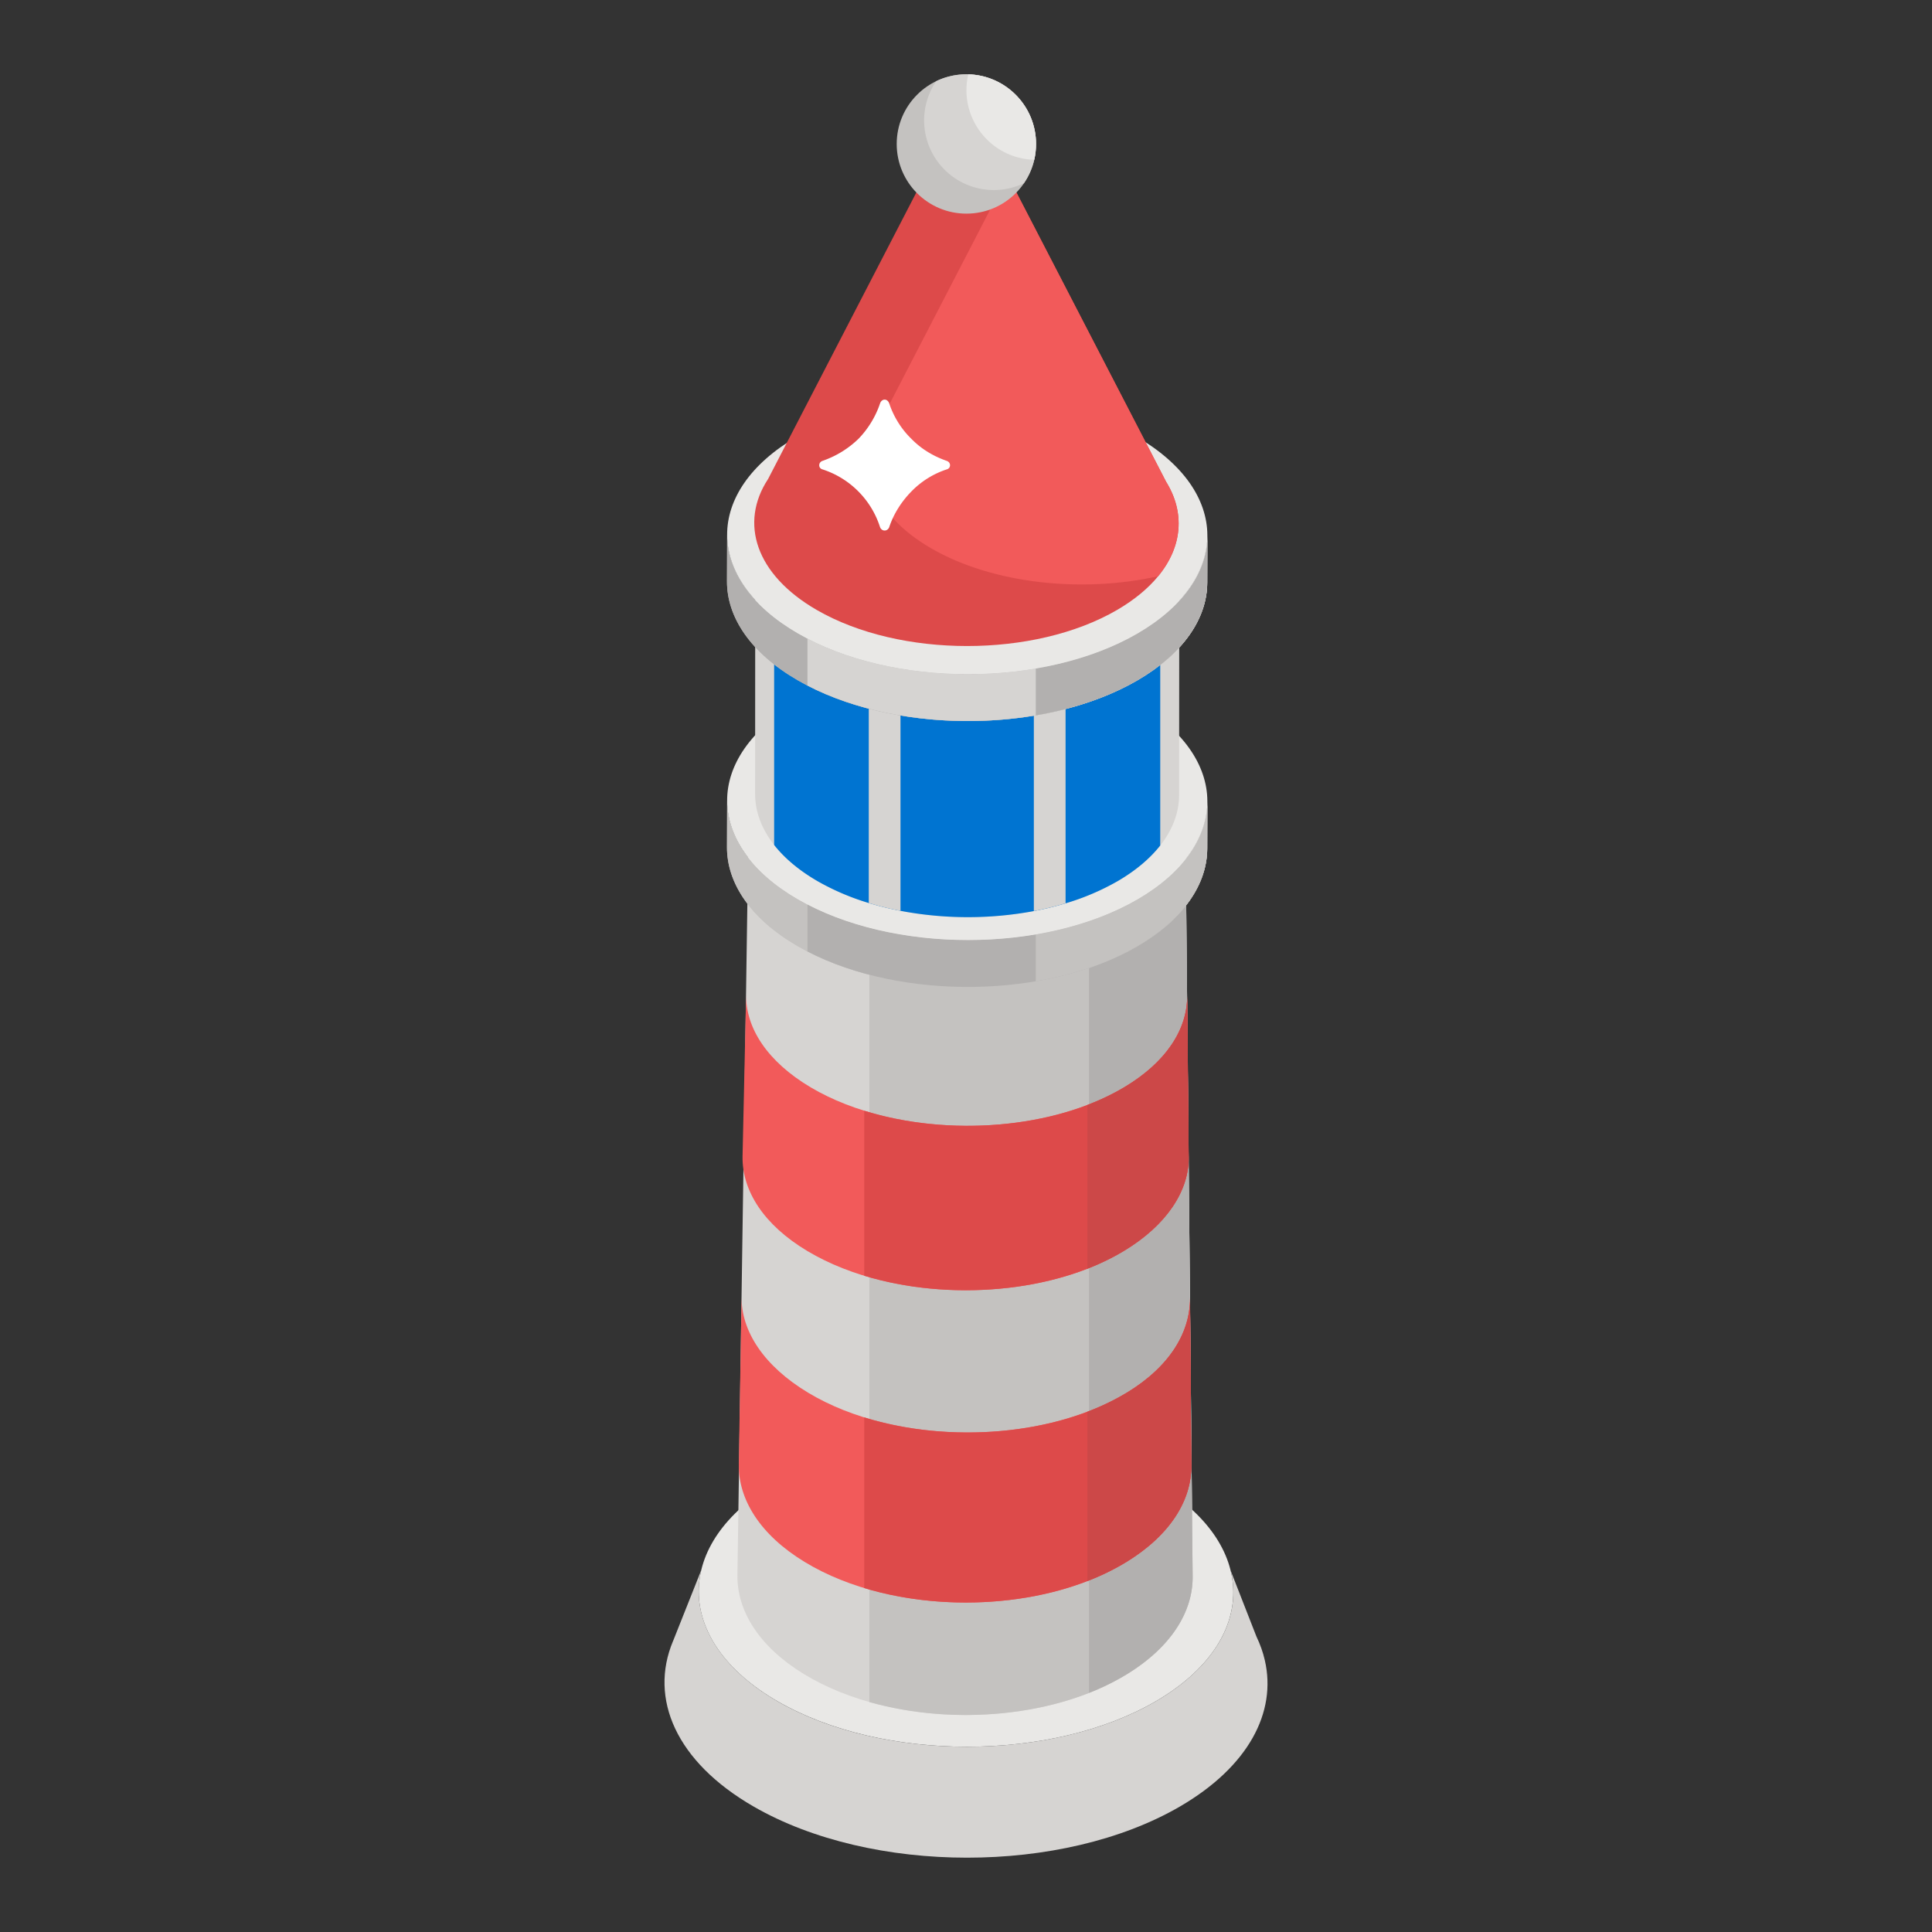 <?xml version="1.0" standalone="no"?><!DOCTYPE svg PUBLIC "-//W3C//DTD SVG 1.1//EN" "http://www.w3.org/Graphics/SVG/1.1/DTD/svg11.dtd"><svg class="icon" width="200px" height="200.00px" viewBox="0 0 1024 1024" version="1.1" xmlns="http://www.w3.org/2000/svg"><rect x="0" y="0" width="1024" height="1024" fill="#333333" stroke="none"/><path d="M625.37 957.5c-62.208 36.154-163.35 36.154-226.01-0.04-41.138-23.75-55.394-57.226-42.654-87.632l0.04-0.058 14.906-37.494c-5.808 24.616 7.72 50.51 40.508 69.494 55.532 32.04 145.172 32.04 200.33 0.02 32.492-18.906 45.766-44.7 39.818-69.26l13.628 34.858c1.988 4.154 3.484 8.348 4.45 12.602 6.36 27.53-8.626 56.34-45.016 77.51z" fill="#D6D4D2" /><path d="M611.84 785.724c55.534 32.058 55.81 83.986 0.632 116.066-55.12 32.02-144.78 32.02-200.312-0.04-55.474-32.02-55.808-83.968-0.67-116.008 55.18-32.06 144.858-32.06 200.332 0l0.02-0.02z" fill="#E9E8E6" /><path d="M628.382 445.54l3.74 389.964c0.18 18.668-11.32 37.376-34.618 51.732-47.064 28.988-124.1 29.008-171.52 0-23.73-14.512-35.406-33.516-35.132-52.42l5.77-389.928c-0.256 17.448 10.97 34.974 33.774 48.366 45.528 26.74 119.492 26.72 164.706 0 22.39-13.234 33.436-30.504 33.28-47.716z" fill="#D6D4D2" /><path d="M628.38 445.54c0.16 17.21-10.888 34.46-33.28 47.712-36.134 21.368-90.66 25.66-134.32 12.86v396.012c44.9 12.722 99.96 7.76 136.724-14.888 23.296-14.356 34.796-33.06 34.62-51.732L628.38 445.54z" fill="#C4C2C0" /><path d="M628.38 445.54c0.16 17.21-10.888 34.46-33.28 47.712a124.236 124.236 0 0 1-17.88 8.666V897.26a128.422 128.422 0 0 0 20.284-10.044c23.296-14.336 34.796-33.04 34.62-51.712L628.38 445.54z" fill="#B2B0AF" /><path d="M629.228 527.754l0.788 85.602c0.198 17.84-11.66 36.038-34.442 49.724-46.02 27.706-121.304 27.726-167.64 0-23.198-13.864-34.64-32.02-34.364-50.078l1.89-85.918c-0.274 17.762 11.226 35.584 34.226 49.232 45.922 27.194 120.536 27.174 166.144 0 22.568-13.47 33.556-31.036 33.398-48.562z" fill="#F25A5A" /><path d="M630.744 687.892l0.67 88.89c0.178 18.452-11.264 36.944-34.422 51.102-46.788 28.652-123.352 28.672-170.476 0-23.612-14.336-35.23-33.122-34.934-51.79l1.476-88.892c-0.276 18.354 11.856 36.864 35.25 50.944 46.69 28.14 122.564 28.12 168.94 0 22.942-13.922 33.654-32.138 33.476-50.254h0.02z" fill="#F25A5A" /><path d="M629.228 527.754c0.158 17.526-10.83 35.092-33.398 48.54-37.08 22.116-93.34 26.27-137.768 12.408v87.472c44.584 13.55 100.51 9.178 137.512-13.094 22.784-13.706 34.62-31.902 34.46-49.724l-0.806-85.602z m1.516 160.138c0.16 18.116-10.554 36.332-33.496 50.254-37.454 22.726-94.168 27.098-139.186 13.116v90.446c45.194 13.666 101.554 9.058 138.93-13.824 23.16-14.18 34.6-32.65 34.422-51.102l-0.67-88.89z" fill="#DD4A4A" /><path d="M629.228 527.754c0.158 17.526-10.83 35.092-33.398 48.54-6.026 3.606-12.564 6.696-19.476 9.356v86.802c6.814-2.658 13.274-5.788 19.22-9.372 22.784-13.706 34.62-31.902 34.46-49.724l-0.806-85.602z m1.516 160.138c0.158 18.116-10.554 36.332-33.496 50.254a128.054 128.054 0 0 1-20.874 10.084v89.756a128.174 128.174 0 0 0 20.618-10.102c23.158-14.18 34.6-32.65 34.422-51.102l-0.67-88.89z" fill="#CC4848" /><path d="M593.762 397.646c45.53 26.192 46.318 69.002 1.34 95.606-45.214 26.724-119.18 26.744-164.708 0-45.252-26.584-44.918-69.394 0.296-95.606 44.978-26.052 117.8-26.052 163.052 0h0.02z" fill="#E9E8E6" /><path d="M639.92 424.86l-0.06 24.872c-0.056 18.748-12.384 37.476-37.02 51.792-49.506 28.75-130.086 28.77-179.968 0-25.088-14.494-37.612-33.496-37.552-52.48l0.08-24.872c-0.06 18.984 12.464 38.006 37.552 52.48 49.86 28.79 130.46 28.77 179.988 0 24.616-14.316 36.92-33.024 36.98-51.79z" fill="#C4C2C0" /><path d="M639.92 424.86l-0.06 24.872c-0.056 18.748-12.384 37.476-37.02 51.792-49.506 28.75-130.086 28.77-179.968 0-25.088-14.494-37.612-33.496-37.552-52.48l0.08-24.872c-0.06 18.984 12.464 38.006 37.552 52.48 49.86 28.79 130.46 28.77 179.988 0 24.616-14.316 36.92-33.024 36.98-51.79z" fill="#C4C2C0" /><path d="M602.94 476.652c-47.912 27.826-124.85 28.752-174.968 2.738v24.91c50.118 25.974 127.016 25.03 174.868-2.796 24.636-14.296 36.962-33.024 37.022-51.772l0.06-24.87c-0.06 18.766-12.368 37.474-36.982 51.79z" fill="#B2B0AF" /><path d="M602.94 476.652c-15.558 9.04-34.168 15.222-53.958 18.59v24.852c19.752-3.348 38.34-9.552 53.88-18.59 24.614-14.296 36.94-33.024 37-51.772l0.06-24.87c-0.06 18.766-12.368 37.474-36.982 51.79z" fill="#C4C2C0" /><path d="M602.348 372.38c49.88 28.792 50.136 75.482 0.59 104.272-49.524 28.77-130.126 28.79-179.986 0-49.86-28.79-50.098-75.46-0.592-104.25 49.566-28.79 130.148-28.81 179.988-0.02z" fill="#E9E8E6" /><path d="M591.852 263.74c44.032 25.42 44.248 66.638 0.512 92.06-43.716 25.404-114.884 25.424-158.916 0-44.012-25.402-44.23-66.62-0.512-92.04 43.756-25.404 114.904-25.424 158.916 0v-0.02z" fill="#E9E8E6" /><path d="M625.034 310.094l-0.08 111.262c0 9.138-3.346 18.294-10 26.782-5.398 6.852-12.94 13.272-22.648 18.904-43.718 25.424-114.886 25.424-158.918 0-9.924-5.71-17.624-12.248-23.08-19.2-6.754-8.606-10.12-17.86-10.08-27.116l0.058-111.144c0 9.198 3.348 18.394 10.022 26.92 5.476 6.99 13.194 13.548 23.12 19.3 44.052 25.42 115.2 25.4 158.916 0 9.69-5.614 17.232-12.014 22.608-18.848 6.694-8.506 10.042-17.682 10.082-26.86z" fill="#D6D4D2" /><path d="M614.95 336.956v111.162c-5.394 6.872-12.936 13.292-22.644 18.944a129.38 129.38 0 0 1-27.51 11.718 164.154 164.154 0 0 1-16.838 4.114 191.43 191.43 0 0 1-70.676-0.138 162.5 162.5 0 0 1-16.816-4.134 130.37 130.37 0 0 1-27.098-11.56c-9.904-5.73-17.604-12.268-23.06-19.22v-111.34c5.476 6.99 13.194 13.548 23.12 19.3 8.192 4.724 17.328 8.564 27.038 11.54a163.932 163.932 0 0 0 16.816 4.174 191.428 191.428 0 0 0 70.696 0.136 163.688 163.688 0 0 0 16.818-4.096c9.924-2.992 19.24-6.892 27.568-11.756 9.67-5.612 17.212-12.012 22.586-18.844z" fill="#0074D1" /><path d="M477.282 371.516v111.26a162.5 162.5 0 0 1-16.816-4.154V367.36a163.816 163.816 0 0 0 16.816 4.136v0.02z m87.494-3.96v111.222a164.054 164.054 0 0 1-16.818 4.116v-111.26a165.334 165.334 0 0 0 16.838-4.078h-0.02z" fill="#D6D4D2" /><path d="M639.92 283.944l-0.06 24.852c-0.056 18.746-12.384 37.474-37.02 51.79-49.506 28.77-130.086 28.79-179.968 0-25.088-14.494-37.612-33.496-37.552-52.48l0.08-24.872c-0.06 18.984 12.464 38.006 37.552 52.48 49.86 28.79 130.46 28.77 179.988 0 24.616-14.316 36.92-33.024 36.98-51.79v0.02z" fill="#C4C2C0" /><path d="M639.92 283.944l-0.06 24.852c-0.056 18.746-12.384 37.474-37.02 51.79-49.506 28.77-130.086 28.79-179.968 0-25.088-14.494-37.612-33.496-37.552-52.48l0.08-24.872c-0.06 18.984 12.464 38.006 37.552 52.48 49.86 28.79 130.46 28.77 179.988 0 24.616-14.316 36.92-33.024 36.98-51.79v0.02z" fill="#B2B0AF" /><path d="M602.94 335.714c-47.912 27.826-124.85 28.752-174.968 2.758v24.89c50.118 25.974 127.016 25.03 174.868-2.776 24.636-14.316 36.962-33.044 37.022-51.792l0.06-24.85c-0.06 18.746-12.368 37.454-36.982 51.77z" fill="#D6D4D2" /><path d="M602.94 335.714c-15.558 9.04-34.168 15.242-53.958 18.59v24.852c19.752-3.348 38.34-9.552 53.88-18.57 24.614-14.316 36.94-33.044 37-51.792l0.06-24.85c-0.06 18.746-12.368 37.454-36.982 51.77z" fill="#B2B0AF" /><path d="M602.348 231.444c49.88 28.79 50.136 75.48 0.59 104.27-49.524 28.77-130.126 28.79-179.986 0-49.86-28.79-50.098-75.46-0.592-104.25 49.566-28.79 130.148-28.79 179.988 0v-0.02z" fill="#E9E8E6" /><path d="M613.848 305.408c-5.316 6.48-12.602 12.544-21.838 17.92-43.776 25.444-114.984 25.444-159.054 0-32.532-18.786-41.158-46.18-25.838-69.474L512.2 50.748l21.916 42.338 83.948 162.266c10.084 16.264 8.686 34.36-4.214 50.056z" fill="#DD4A4A" /><path d="M613.848 305.408c-40.212 9-87.61 4.096-120.18-14.71-32.552-18.786-41.16-46.18-25.858-69.474l66.304-128.14 83.948 162.266c10.084 16.266 8.686 34.364-4.234 50.058h0.02z" fill="#F25A5A" /><path d="M549.12 76.308c0.032 20.406-16.518 36.956-36.924 36.922-20.392 0-36.922-16.53-36.922-36.922 0-20.392 16.53-36.924 36.922-36.924 20.394 0 36.924 16.532 36.924 36.924z" fill="#C4C2C0" /><path d="M549.12 76.308a36.784 36.784 0 0 1-6.4 20.776 36.922 36.922 0 0 1-46.514-54.056 36.796 36.796 0 0 1 15.99-3.644h1.006c19.998 0.544 35.926 16.918 35.918 36.924z" fill="#D6D4D2" /><path d="M549.12 76.308c0 2.874-0.334 5.69-0.964 8.388-23.36-0.636-40.26-22.536-34.954-45.292 19.994 0.548 35.918 16.908 35.918 36.904z" fill="#E9E8E6" /><path d="M501.76 248.792a46.22 46.22 0 0 0-18.748 11.738c-5.316 5.454-9.372 11.874-11.716 18.904-0.946 2.344-3.9 2.344-4.844 0a47.3 47.3 0 0 0-30.484-30.64c-2.344-0.612-2.344-3.742 0-4.53 7.188-2.5 13.588-6.4 19.08-11.718 5.004-5.16 9.06-11.716 11.404-18.746 0.944-2.66 3.9-2.66 4.844 0 2.344 7.03 6.4 13.588 11.716 18.746 5.16 5.318 11.56 9.216 18.748 11.718 2.364 0.788 2.364 3.92 0 4.528z" fill="#FFFFFF" /></svg>